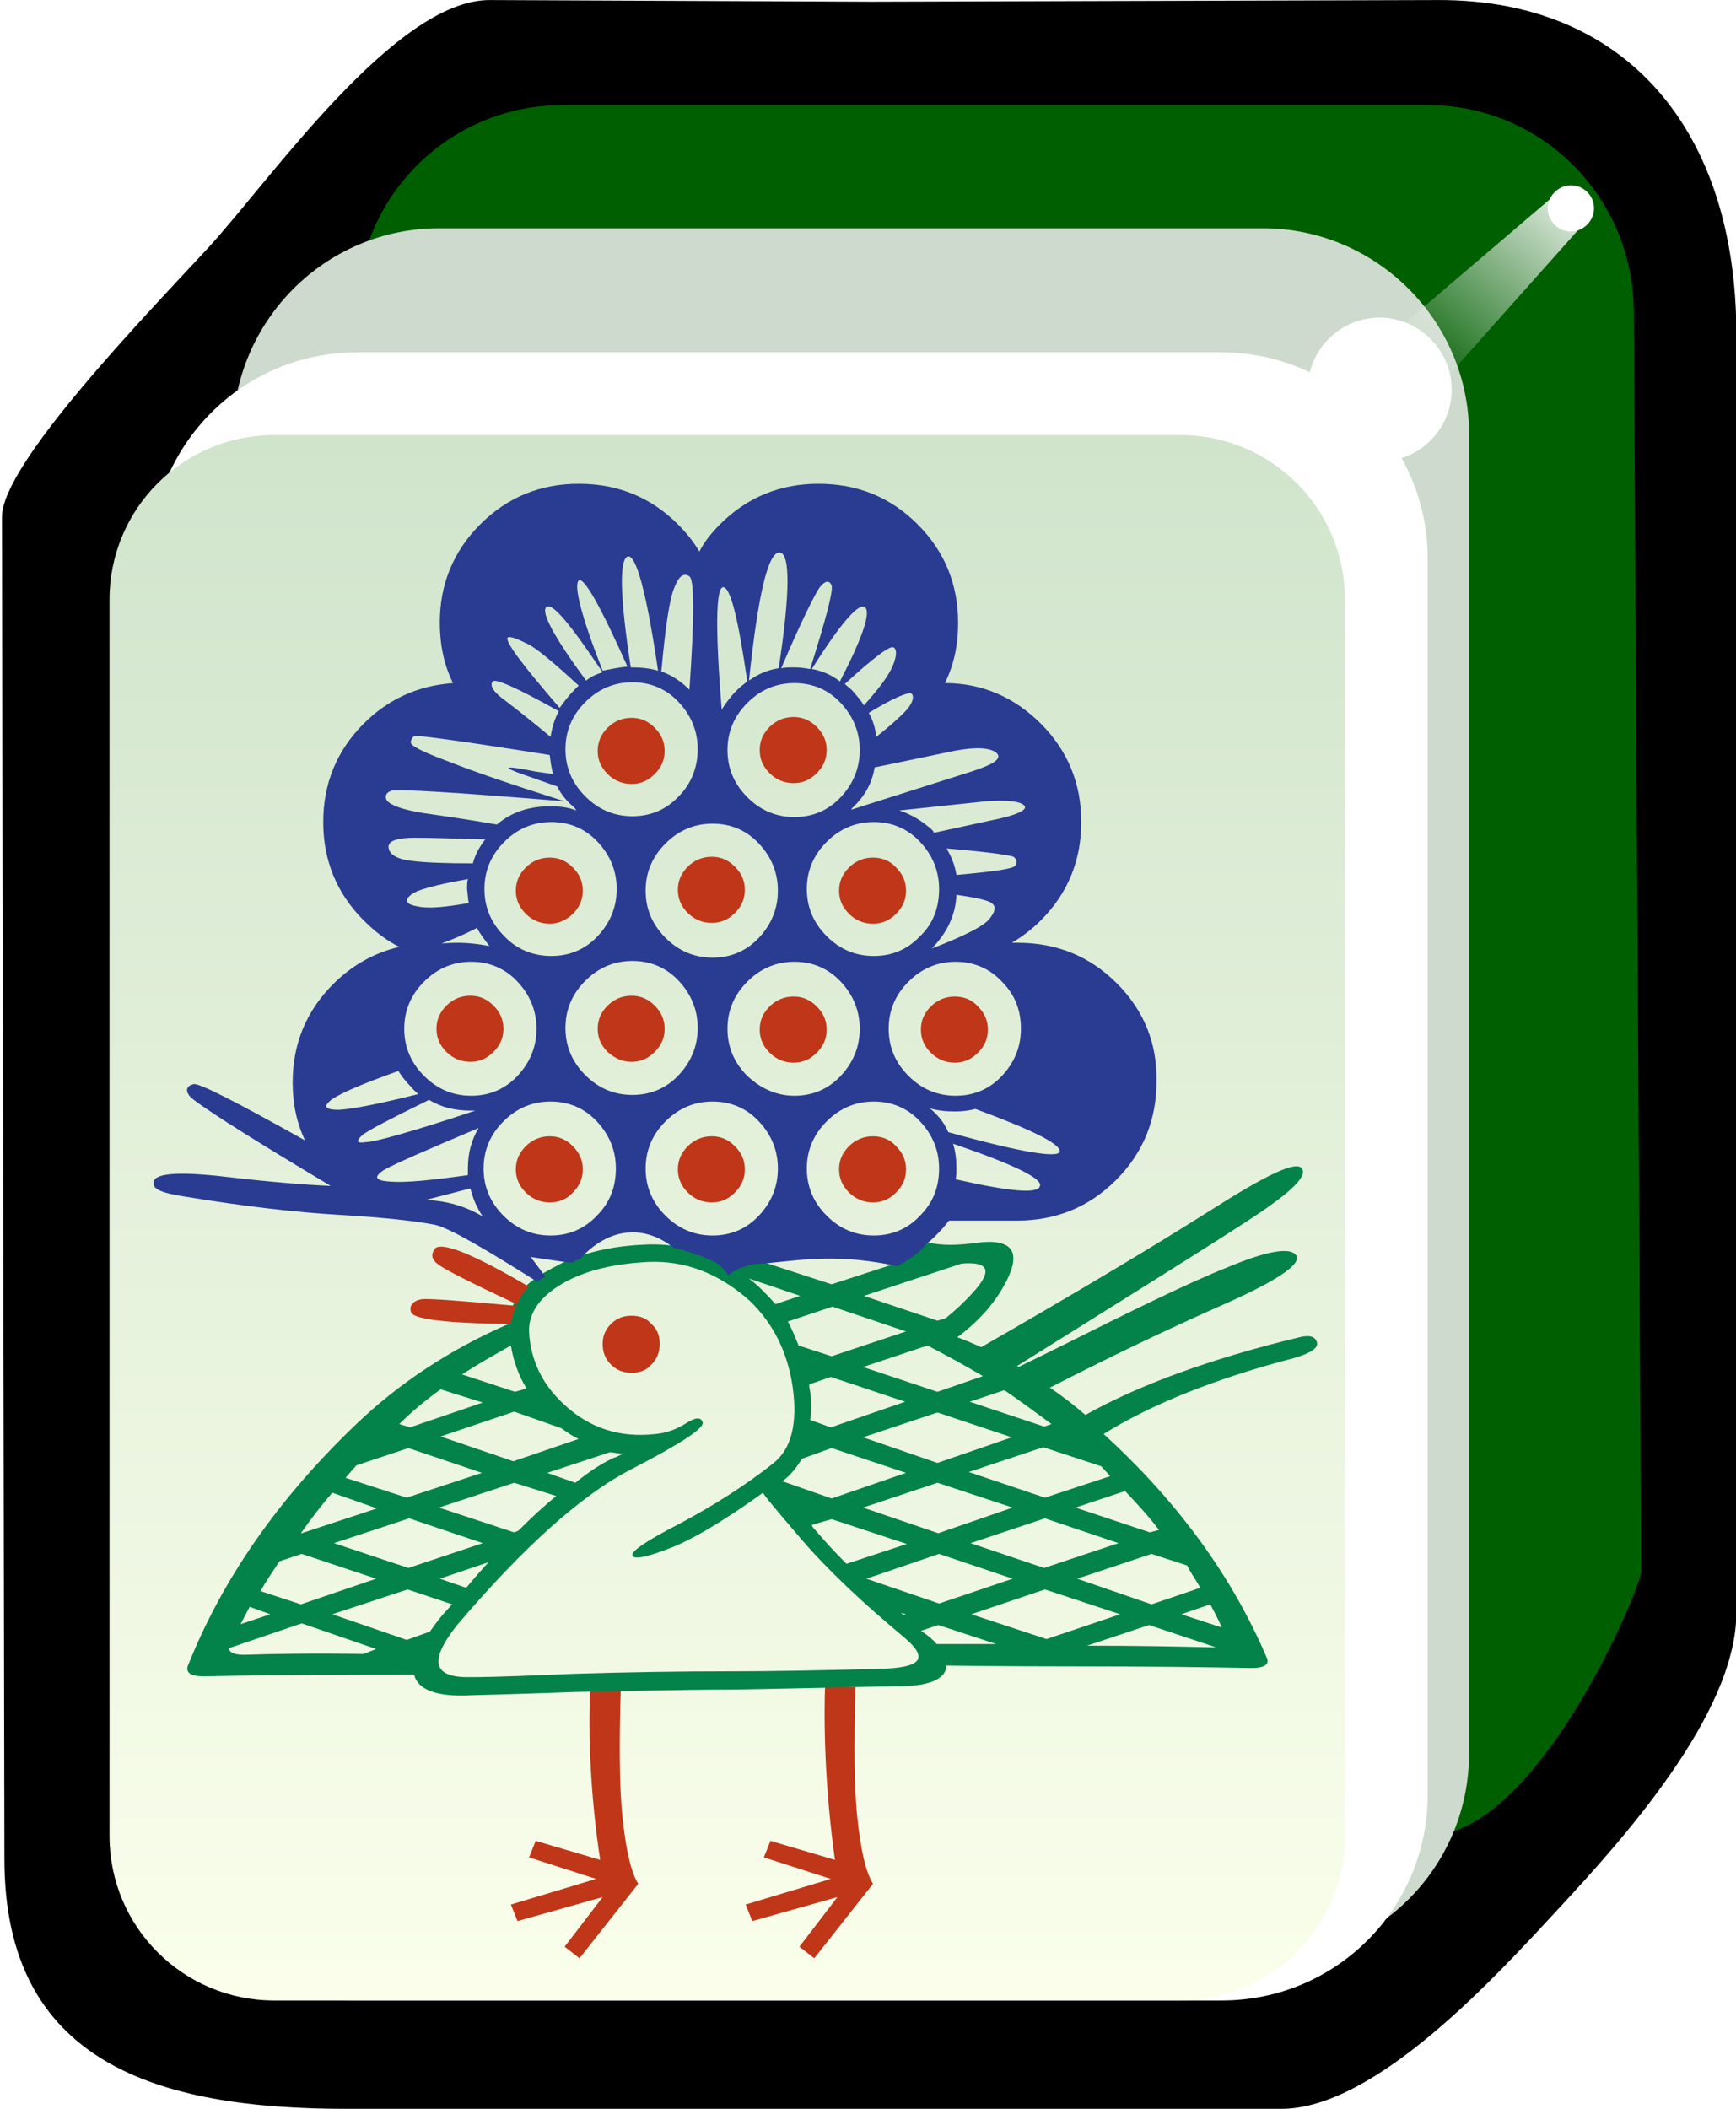 <svg
	xmlns="http://www.w3.org/2000/svg" id="svg2985" x="0" y="0" enable-background="new -192 293.9 210 255" version="1.1" viewBox="-192 293.9 210 255" xml:space="preserve">
	<style>.st410{fill:#fff}.st411{fill:#bf3718}</style>
	<switch>
		<g>
			<filter id="filter3970-5" width="1.217" height="1.215" x="-.109" y="-.108" color-interpolation-filters="sRGB">
				<feGaussianBlur id="feGaussianBlur3972-8" stdDeviation=".128"/>
			</filter>
			<g id="g4630" transform="matrix(1.001 0 0 1 -1.376 203.406)">
				<g id="g3062">
					<path id="rect4031" d="M-131.2 90.5l46.1.2 68.4-.2c22.9-.1 36.1 15.9 36.1 40.4v154.6c0 12.3-14 27.7-21.4 35.7s-22.1 24.3-33.6 24.3h-113c-22.9 0-41.3-5.6-41.3-30.2l-.3-162.3c0-6.4 17.3-24.3 24.8-32.4 7.4-8 22.7-30.2 34.2-30.1z"/>
					<path id="rect3767" fill="#005f00" d="M-122.4 103.2h104.5c13.8 0 24.8 11.1 24.9 24.9l.9 152.4c0 2-12.6 32-25.8 32h-104.5c-13.8 0-24.9-11.1-24.9-24.9V128.1c0-13.8 11.1-24.9 24.9-24.9z"/>
					<path id="rect3861" fill="#cddacd" d="M-137.4 118.1h99.6c13.7 0 24.9 11.2 24.9 24.9v159.5c0 13.8-11.1 24.9-24.9 24.9h-99.6c-13.7 0-24.9-11.2-24.9-24.9V143.1c0-13.8 11.2-25 24.9-25z"/>
					<path id="rect3765" d="M-147.3 133.1h104.5c13.7 0 24.9 11.2 24.9 24.9v149.5c0 13.8-11.1 24.9-24.9 24.9h-104.5c-13.7 0-24.9-11.2-24.9-24.9V158c0-13.7 11.1-24.9 24.9-24.9z" class="st410"/>
					<linearGradient id="rect3008_1_" x1="-324.883" x2="-324.883" y1="569.587" y2="531.068" gradientTransform="matrix(4.981 0 0 -4.984 1515.62 2981.96)" gradientUnits="userSpaceOnUse">
						<stop offset="0" stop-color="#d0e4cc"/>
						<stop offset="1" stop-color="#fbffec"/>
					</linearGradient>
					<path id="rect3008" fill="url(#rect3008_1_)" d="M-47.8 143.1h-109.5c-11 0-19.9 8.9-19.9 19.9v149.5c0 11 8.9 19.9 19.9 19.9h109.5c11 0 19.9-8.9 19.9-19.9V163c0-11-8.9-19.9-19.9-19.9zm-71.8 152.4h5-5zm27 0h6-6z"/>
					<path id="path3932" d="M2.2 115.7c0 1.5-1.3 2.8-2.8 2.8s-2.8-1.3-2.8-2.8 1.3-2.8 2.8-2.8 2.8 1.2 2.8 2.8z" class="st410"/>
					<g id="path3936" filter="url(#filter3970-5)">
						<linearGradient id="SVGID_2_" x1="-315.771" x2="-318.887" y1="590.47" y2="587.001" gradientTransform="matrix(7.101 0 0 -6.689 2243.616 4061.265)" gradientUnits="userSpaceOnUse">
							<stop offset="0" stop-color="#fff"/>
							<stop offset="1" stop-color="#fff" stop-opacity="0"/>
						</linearGradient>
						<path fill="url(#SVGID_2_)" d="M-2.8 114.3l-28.8 24.6 8.2 6 25.2-28.3z"/>
					</g>
					<path id="path3882" d="M-15 137.6c0 4.8-3.9 8.7-8.7 8.7-4.8 0-8.7-3.9-8.7-8.7 0-4.8 3.9-8.7 8.7-8.7 4.7 0 8.7 3.9 8.7 8.7z" class="st410"/>
				</g>
			</g>
			<path d="M-105.9 405.5c1.1 0 2-.4 2.8-1.2.8-.8 1.2-1.7 1.2-2.8s-.4-2-1.2-2.8c-.8-.8-1.7-1.2-2.8-1.2s-2.1.4-2.9 1.2c-.8.8-1.2 1.7-1.2 2.8s.4 2 1.2 2.8c.8.8 1.8 1.2 2.9 1.2zM-122.7 404.4c.8-.8 1.2-1.7 1.2-2.8s-.4-2-1.2-2.8c-.8-.8-1.7-1.2-2.8-1.2s-2.1.4-2.9 1.2c-.8.8-1.2 1.7-1.2 2.8s.4 2 1.2 2.8c.8.8 1.8 1.2 2.9 1.2s2.1-.5 2.8-1.2zM-135.1 422.3c1.1 0 2-.4 2.8-1.2.8-.8 1.2-1.7 1.2-2.8s-.4-2-1.2-2.8c-.8-.8-1.7-1.2-2.8-1.2s-2.1.4-2.9 1.2c-.8.8-1.2 1.7-1.2 2.8s.4 2 1.2 2.8c.8.8 1.8 1.2 2.9 1.2zM-119.4 518.8l-7.8-2.3-.8 2 8.1 2.6-10.3 3.1.8 2 10.3-2.9-4.6 6 1.8 1.4 7.1-9c-.9-1.5-1.5-4.2-1.9-8.1-.4-3.6-.4-9.6-.2-15.7h-3.7c-.3 6.1.1 13.7 1.2 20.9zM-91 518.8l-7.8-2.3-.8 2 8.1 2.6-10.3 3.1.8 2 10.3-2.9-4.6 6 1.8 1.4 7.1-9c-.9-1.5-1.5-4.2-1.9-8.1-.4-3.7-.4-9.6-.2-15.7h-3.7c-.2 6.2.2 13.8 1.2 20.9zM-115.6 380.7c-1.1 0-2.1.4-2.9 1.2-.8.8-1.2 1.7-1.2 2.8s.4 2 1.2 2.8c.8.8 1.8 1.2 2.9 1.2s2-.4 2.8-1.2c.8-.8 1.2-1.7 1.2-2.8s-.4-2-1.2-2.8c-.8-.8-1.7-1.2-2.8-1.2zM-115.6 453c-1 0-1.8.3-2.5 1s-1 1.5-1 2.4c0 1 .3 1.8 1 2.5s1.5 1 2.5 1 1.8-.3 2.4-1c.7-.7 1-1.5 1-2.5s-.3-1.8-1-2.4c-.6-.7-1.4-1-2.4-1zM-115.6 422.3c1.1 0 2-.4 2.8-1.2.8-.8 1.2-1.7 1.2-2.8s-.4-2-1.2-2.8c-.8-.8-1.7-1.2-2.8-1.2s-2.1.4-2.9 1.2c-.8.8-1.2 1.7-1.2 2.8s.4 2 1.2 2.8c.9.8 1.8 1.2 2.9 1.2zM-86.4 431.3c-1.1 0-2.1.4-2.9 1.2-.8.8-1.2 1.7-1.2 2.8 0 1.1.4 2 1.2 2.8.8.8 1.8 1.2 2.9 1.2s2-.4 2.8-1.2c.8-.8 1.2-1.7 1.2-2.8 0-1.1-.4-2-1.2-2.8-.7-.8-1.7-1.2-2.8-1.2zM-86.4 397.6c-1.1 0-2.1.4-2.9 1.2-.8.8-1.2 1.7-1.2 2.8s.4 2 1.2 2.8c.8.8 1.8 1.2 2.9 1.2s2-.4 2.8-1.2c.8-.8 1.2-1.7 1.2-2.8s-.4-2-1.2-2.8c-.7-.8-1.7-1.2-2.8-1.2zM-98.9 415.6c-.8.8-1.2 1.7-1.2 2.8s.4 2 1.2 2.8c.8.8 1.8 1.2 2.9 1.2s2-.4 2.8-1.2c.8-.8 1.2-1.7 1.2-2.8s-.4-2-1.2-2.8c-.8-.8-1.7-1.2-2.8-1.2s-2.1.4-2.9 1.2zM-122.7 438.1c.8-.8 1.2-1.7 1.2-2.8 0-1.1-.4-2-1.2-2.8-.8-.8-1.7-1.2-2.8-1.2s-2.1.4-2.9 1.2c-.8.8-1.2 1.7-1.2 2.8 0 1.1.4 2 1.2 2.8.8.8 1.8 1.2 2.9 1.2s2.1-.4 2.8-1.2zM-96 388.6c1.1 0 2-.4 2.8-1.2.8-.8 1.2-1.7 1.2-2.8s-.4-2-1.2-2.8c-.8-.8-1.7-1.2-2.8-1.2s-2.1.4-2.9 1.2c-.8.8-1.2 1.7-1.2 2.8s.4 2 1.2 2.8c.8.8 1.8 1.2 2.9 1.2zM-103.1 438.1c.8-.8 1.2-1.7 1.2-2.8 0-1.1-.4-2-1.2-2.8-.8-.8-1.7-1.2-2.8-1.2s-2.1.4-2.9 1.2c-.8.8-1.2 1.7-1.2 2.8 0 1.1.4 2 1.2 2.8.8.8 1.8 1.2 2.9 1.2s2-.4 2.8-1.2zM-76.5 414.4c-1.1 0-2.1.4-2.9 1.2-.8.8-1.2 1.7-1.2 2.8s.4 2 1.2 2.8c.8.8 1.8 1.2 2.9 1.2s2-.4 2.8-1.2c.8-.8 1.2-1.7 1.2-2.8s-.4-2-1.2-2.8c-.7-.8-1.7-1.2-2.8-1.2z" class="st411"/>
			<path d="M-95.7 476.1l.2.3.2-.2z"/>
			<path fill="#038249" d="M-32.7 456.2c-.2-.7-.9-.9-2.1-.6-10.8 2.6-19.5 5.8-25.9 9.4-1.4-1.2-2.8-2.3-4.3-3.3 7.2-3.7 13.9-6.9 20.2-9.7 7.1-3.1 10.3-5.2 9.6-6.3-.7-1-3.4-.6-8.2 1.4-4.8 1.9-11.7 5.3-20.9 9.9l-4.5 2.2c-.1-.1-.1-.1-.2-.1 13.6-8.5 22.9-14.3 27.8-17.5 5.1-3.3 7.4-5.4 6.7-6.4-.7-1-4.4.8-11.3 5.2-6.8 4.3-16 9.8-27.5 16.4-.9-.4-1.8-.8-2.9-1.2 2.7-2 4.7-4.3 6-6.9 1.8-3.6.5-5.1-3.8-4.5-2.2.3-4 .3-5.5 0-.2 0-.3 0-.5-.1-.2.1-2.3 2.3-3.7 2.6l-7.7 2.5-8.3-2.7c-1.2-.3-2.5-1-3 .4-.1 0-1.3-.7-2.5-1.1-2.5-.7-3.8-1-3.8-1-1.3-.3-3.4-.5-4.9-.4-2.7.1-5.2.5-7.4 1.2-.2.1-1.2.4-1.4.5-.7.2-1.3.5-2 .9-.4.2-1.8.9-2.5 1.5-2.4 1.5-2.9 3.3-3.3 5.5-7.1 3.1-13.3 7.2-18.5 12.2-9.3 8.9-16.1 18.6-20.3 29.2-.2.8.4 1.2 1.9 1.2 4.8-.1 13.3-.2 25.5-.2.4 1.8 2.7 2.7 6.7 2.5 3.3-.1 7.5-.2 12.6-.4 0 0 14.2-.3 18.8-.3 2.8 0 18.9-.4 21-.4 3.4-.1 5.2-.9 5.3-2.5 7.7.1 12.6.1 14.8.1 9.5 0 16.9.1 22.1.2 1.5 0 2.1-.4 1.9-1.1-4.2-9.9-10.8-19-19.8-27.2 5.8-3.6 13.5-6.7 23.1-9.2 2-.6 2.9-1.2 2.7-1.9zm-32.1 9.9l-.9.3-9-3 4.2-1.4c1.9 1.3 3.8 2.7 5.7 4.1zm-22.4 18.7l8.8-3 8.9 3-8.9 3-8.8-3zm4.8 4.3l-.3.1c-.1-.1-.3-.3-.4-.3l.7.2zm-11.7-27.5v-.3l2.6-.9 9 3-9 3.1-2.5-.9c.2-1.2.2-2.5-.1-4zm2.7 7.4l9 3-9 3.1-6-2.1c.1 0 .1 0 .2-.1.9-.7 1.6-1.6 2.2-2.6l3.6-1.3zm0 8.6l9.1 3-7.3 2.4c-1.4-1.4-2.6-2.7-3.7-4-.2-.2-.4-.4-.5-.7l2.4-.7zm16.8 2.9l9-3 8.9 3-9 3-8.9-3zm-3.9-1.2l-9.1-3.1 9-3 9.1 3-9 3.1zm-9.1-11.6l9-3 9 3-9 3.1-9-3.1zm14.5-7.4l-5.5 1.9-9-3 7.8-2.6c2.3 1.2 4.5 2.4 6.7 3.7zm-2.6-13.6c3.4-.3 3.8.9 1.3 3.6-1 1.1-2.1 2.1-3.2 3l-1 .3-8.9-3 11.8-3.9zm-6.7 8.2l-9 3-4-1.3c-.4-1-.8-2-1.3-2.9l5.4-1.8 8.9 3zm-12.8-4.3l-3 1c-.6-.7-1.2-1.3-1.8-1.9-.4-.4-.9-.8-1.4-1.2l6.2 2.1zm-35 6c.3 1.8.9 3.6 1.9 5.2l-1.4.4-6.4-2.1c1.8-1.2 3.8-2.3 5.9-3.5zm-2.7 26.2c-.9 1-1.8 2-2.7 3.1l-3.2-1.1 5.9-2zm-9.7.7l-9-3 9.1-3 8.9 3-9 3zm3.7-7.3l9.1-3 5.1 1.6c-1.5 1.2-3 2.6-4.6 4.2l-.5.2-9.1-3zm13.1-4.2l7.6-2.5 1.5.2c-.4.2-.7.4-1.1.5-1.5.7-3 1.7-4.6 3l-3.4-1.2zm-4.1-1.4l-8.8-3 8.9-3 5.7 2c.7.5 1.4 1 2.1 1.3l-7.9 2.7zm-8.8-8.7l5.1 1.6-8.8 3-1.3-.4c1.5-1.5 3.2-2.9 5-4.2zm-10.2 9.2l6.3-2.1 8.9 3-9.1 3-7.4-2.4c.4-.5.9-1 1.3-1.5zm-2.9 3.3l5.4 1.9-9.1 3h-.1c1.2-1.7 2.4-3.3 3.8-4.9zm-6.4 8.3l2.7-.9 9 3-9.1 3.1-4.9-1.6c.7-1.2 1.5-2.4 2.3-3.6zm-3.6 5.5l2.5.9-3.6 1.2c.3-.6.7-1.3 1.1-2.1zm13.8 5.7c-6.4-.1-11.3 0-14.5.1-1.2 0-1.8-.3-1.8-.8l8.8-3 9 3.1-1.5.6zm5.2-1.7l-9-3.1 9.1-3 5.4 1.8c-.4.4-.7.8-1.1 1.2-.6.7-1.1 1.4-1.6 2.1l-2.8 1zm57.1 3.5c-7.3.2-13.2.3-17.9.3-6.2 0-12.5.1-18.9.3-5.1.2-9.3.4-12.6.4-4.5.1-5.1-1.9-1.6-6.3 8-9.4 15-15.7 21-18.8 6-3.1 8.9-5 8.7-5.7-.2-.7-.9-.6-2 .1s-2.4 1.2-3.7 1.3c-4.3.5-8-.7-11.1-3.6-2.6-2.4-4-5.3-4.2-8.7-.1-2.4 1.4-4.5 4.6-6.2 2.5-1.3 5.7-2.1 9.8-2.3 4.5-.2 8.6 1.4 12.3 4.7 2.9 2.8 4.6 6.3 5.2 10.5.6 4.4-.2 7.4-2.3 9.1-3.4 2.7-7.2 5.1-11.3 7.3-4.1 2.1-6 3.4-5.8 3.9s1.7.2 4.3-.8c2.7-1 6.5-3.2 11.5-6.8.1.3 1.7 2.2 4.7 5.7s7.2 7.5 12.5 11.9c2.9 2.5 1.9 3.6-3.2 3.7zm7-3c-.4-.5-1.1-1.1-1.9-1.6l2.1-.7 7 2.3h-7.2zm13.3-.6l-9.1-3 8.9-3 9.1 3-8.9 3zm20 1c-4-.1-9-.2-15.1-.2l7.5-2.5 8.1 2.7h-.5zm1.2-2.4l-4.9-1.6 3.5-1.2c.5.9 1 1.9 1.4 2.8zm-2.6-4.8l-5.9 2-9-3.1 9-3 4.3 1.4c.5 1 1.1 1.8 1.6 2.7zm-5-7l-1.1.3-9-3 6-2c1.5 1.6 2.9 3.1 4.1 4.7zm-5.9-6.5l-7.9 2.6-9.2-3.1 9-3 7 2.3 1.1 1.2z"/>
			<path d="M-141 451c-1 .2-1.5.7-1.3 1.5.1.9 4.1 1.4 11.9 1.5h.2c.1-.8.4-1.7.8-2.4.3-.8.7-1.5 1.4-2.1-6.8-4-10.6-5.5-11.4-4.6-.5.7-.4 1.3.4 1.9.8.6 3.9 2.2 9.5 4.8l-.1.2c-6.7-.6-10.4-.9-11.4-.8z" class="st411"/>
			<path fill="#2a3b92" d="M-56.9 412.8c-3.3-3.3-7.3-4.9-12-4.9h-.7c1.2-.7 2.4-1.6 3.5-2.7 3.3-3.3 4.9-7.3 4.9-11.9s-1.6-8.6-4.9-11.9c-3.2-3.2-7.1-4.9-11.6-4.9 1.1-2.2 1.6-4.6 1.6-7.3 0-4.6-1.6-8.6-4.9-11.9s-7.3-4.9-12-4.9c-4.6 0-8.6 1.6-11.9 4.9-1 1-1.9 2.1-2.5 3.3-.7-1.2-1.6-2.3-2.6-3.3-3.3-3.3-7.3-4.9-12-4.9-4.6 0-8.6 1.6-11.9 4.9s-4.9 7.3-4.9 11.9c0 2.6.5 5.1 1.6 7.3-4.2.3-7.8 1.9-10.8 4.9-3.3 3.3-4.9 7.3-4.9 11.9s1.6 8.6 4.9 11.9c1.3 1.3 2.7 2.4 4.3 3.2-3 .7-5.7 2.2-8 4.5-3.3 3.3-4.9 7.3-4.9 11.9 0 2.6.5 4.9 1.5 7-8.4-4.7-12.9-7-13.5-6.8-.8.2-1 .7-.5 1.4s6.2 4.4 17.1 10.9c-2.5-.1-6.7-.4-12.7-1.1-6-.7-8.9-.4-8.7.8-.1.7 1.1 1.2 3.8 1.6 7.3 1.2 13.5 1.9 18.6 2.2 5.1.3 9 .7 11.6 1.2 1.8.4 6.2 3 12.4 6.9.3-.3.6-.4 1-.6l-1.8-2.4c1.4.2 3.3.5 4.9.7.5-.2.4-.3 1-.4 3.6-4 7.9-4.2 11.4-1.4.6.1 1.1.2 1.5.4.4.1.8.2 1.1.4.6.1 1.1.3 1.6.6 1.1.3 1.9 1.1 2.4 1.9.6-.5 1.3-.9 2.2-1.1.5-.2 1.1-.3 1.8-.3h.2c5.1-.5 9.2-1.2 16.2.3.4-.2.8-.4 1.1-.6.4-.2 1.1-.8 1.3-.9.5-.4.8-.8 1.2-1.2 1.1-.9 2-1.9 2.7-2.8h8.2c4.7 0 8.7-1.6 12-4.9 3.3-3.3 4.9-7.3 4.9-11.9.1-4.6-1.5-8.6-4.8-11.9zm-11.6 5.5c0 2.2-.8 4.1-2.3 5.7-1.5 1.6-3.4 2.4-5.6 2.4s-4.1-.8-5.7-2.4c-1.6-1.6-2.4-3.5-2.4-5.7s.8-4.1 2.4-5.7c1.6-1.6 3.5-2.4 5.7-2.4s4.1.8 5.6 2.4c1.6 1.6 2.3 3.5 2.3 5.7zm-12.2-11.2c-1.5 1.6-3.4 2.4-5.6 2.4s-4.1-.8-5.7-2.4c-1.6-1.6-2.4-3.5-2.4-5.7s.8-4.1 2.4-5.7c1.6-1.6 3.5-2.4 5.7-2.4s4.1.8 5.6 2.4c1.5 1.6 2.3 3.5 2.3 5.7s-.7 4.2-2.3 5.7zm4.4-5c2.1.3 3.5.6 4.1.9.7.4.7 1-.1 2-.7.9-3.1 2.1-7 3.6 1.8-1.8 2.9-4 3-6.5zm7.1-3.5c-.4.4-2.7.7-7.1 1.1-.2-1.2-.6-2.2-1.2-3.2 4.9.4 7.6.8 8.1 1 .4.3.5.7.2 1.1zm1.1-7.3c.5.5-.9 1.2-4 1.8l-6.9 1.5c-.1-.1-.1-.2-.2-.3-1.2-1.1-2.5-1.9-4-2.4l10.4-1.1c2.7-.2 4.2 0 4.7.5zm-8.5-6.6c2.6-.5 4.3-.4 5.1.2.8.7-.2 1.4-3 2.3l-14.5 4.6c0-.1 0-.1.1-.2 1.5-1.4 2.4-3 2.7-4.9l9.6-2zm-5.1-6.9c.3.4.1 1-.5 1.8-.6.7-1.9 1.9-3.8 3.4-.1-1-.4-2-.9-2.9 3.1-1.9 4.9-2.6 5.2-2.3zm-2.2-5.6c.4.2.4 1-.1 2.2-.5 1.2-1.7 2.8-3.5 4.8-.4-.7-.9-1.2-1.4-1.8-.3-.3-.6-.5-.9-.8 3.5-3.2 5.5-4.7 5.9-4.4zm-3.4-4.8c.6.7-.4 3.7-3.1 8.9-1-.8-2.2-1.3-3.4-1.5 3.6-5.7 5.8-8.2 6.5-7.4zm-4.1-2.7c.2.7-.7 4.1-2.6 10.1-.6-.1-1.2-.2-1.9-.2-.6 0-1.1 0-1.6.1 2.4-5.6 4-8.8 4.6-9.7.7-.9 1.2-1 1.5-.3zm-6.3-4c1.3.1 1.3 4.8-.1 14-1.3.2-2.5.7-3.6 1.5 1.1-10.4 2.3-15.5 3.7-15.5zm1.8 15.8c2.2 0 4.1.8 5.6 2.4 1.5 1.6 2.3 3.5 2.3 5.7s-.8 4.1-2.3 5.7c-1.5 1.6-3.4 2.4-5.6 2.4s-4.1-.8-5.7-2.4c-1.6-1.6-2.4-3.5-2.4-5.7s.8-4.1 2.4-5.7c1.6-1.6 3.5-2.4 5.7-2.4zm-8.6-11.6c.9.1 1.8 3.9 2.9 11.4-.4.3-.9.7-1.3 1.1-.7.7-1.3 1.5-1.8 2.3-.8-9.9-.7-14.8.2-14.8zm-1.3 28.6c2.2 0 4.1.8 5.6 2.4 1.5 1.6 2.3 3.5 2.3 5.7s-.8 4.1-2.3 5.7c-1.5 1.6-3.4 2.4-5.6 2.4s-4.1-.8-5.7-2.4c-1.6-1.6-2.4-3.5-2.4-5.7s.8-4.1 2.4-5.7c1.6-1.6 3.5-2.4 5.7-2.4zm-4.1-3.3c-1.5 1.6-3.4 2.4-5.6 2.4s-4.1-.8-5.7-2.4c-1.6-1.6-2.4-3.5-2.4-5.7s.8-4.1 2.4-5.7c1.6-1.6 3.5-2.4 5.7-2.4s4.1.8 5.6 2.4c1.5 1.6 2.3 3.5 2.3 5.7s-.8 4.2-2.3 5.7zm-25.4 12.9c-2.9.5-4.9.7-6.2.4-1.3-.2-1.6-.7-.9-1.3.7-.7 3.1-1.3 7-2-.1.4-.1.8-.1 1.2.1.7.1 1.2.2 1.7zm1 3c.4.8 1 1.5 1.5 2.2-2-.4-3.9-.5-5.8-.3 1.3-.5 2.8-1.1 4.3-1.9zm-6.4 6.5c1.6-1.6 3.5-2.4 5.7-2.4s4.1.8 5.6 2.4c1.5 1.6 2.3 3.5 2.3 5.7s-.8 4.1-2.3 5.7c-1.5 1.6-3.4 2.4-5.6 2.4s-4.1-.8-5.7-2.4c-1.6-1.6-2.4-3.5-2.4-5.7s.8-4.1 2.4-5.7zm9.7-5.5c-1.6-1.6-2.4-3.5-2.4-5.7s.8-4.1 2.4-5.7c1.6-1.6 3.5-2.4 5.7-2.4s4.1.8 5.6 2.4c1.5 1.6 2.3 3.5 2.3 5.7s-.8 4.1-2.3 5.7c-1.5 1.6-3.4 2.4-5.6 2.4s-4.2-.8-5.7-2.4zm20.6-42.2c.5-1.3 1.1-1.8 1.8-1.3.6.4.6 5 0 13.7-1-1-2.2-1.8-3.4-2.2.5-5.5 1-8.9 1.6-10.2zm-5.7-3.7c1-.4 2.3 4.2 3.7 13.8-1-.3-2.1-.4-3.2-.4h-.1c-1.3-8.5-1.4-12.9-.4-13.4zm-5.9 2.9c.6-.5 2.6 3 5.9 10.4-1 .1-2 .3-3 .5-2.6-6.6-3.5-10.3-2.9-10.9zm-3.9 3.2c.7-.6 2.9 2.1 6.8 7.9-.7.2-1.4.5-2 1-3.9-5.3-5.5-8.3-4.8-8.9zm-2 4.6c1.3.8 3.3 2.5 5.9 4.9l-.5.5c-.7.7-1.3 1.5-1.8 2.2-4.5-5.2-6.6-8-6.3-8.5.3-.2 1.1.1 2.7.9zm-4.5 4.4c.3-.4 3 .8 8 3.6-.5.9-.8 1.9-1 3.1-2.4-2-4.2-3.4-5.5-4.4-1.4-1-1.9-1.8-1.5-2.3zm-12.2 13.2c.7-.2 7.7.2 20.9 1.3-6.3-2-11-3.6-14-4.8-3-1.1-4.6-1.9-4.6-2.3 0-.4.2-.7.5-.8.3-.1 5.7.6 16.3 2.3.1.8.2 1.6.4 2.3l-2.1-.3c-4-.8-4.3-.6-1.1.5l3.7 1.3c.5 1 1.2 1.8 2 2.5.1.1.3.3.3.4-1-.4-2-.5-3.2-.5-2.5 0-4.6.7-6.4 2.2-4-.7-7-1.1-9-1.4-2.4-.4-3.8-.9-4.3-1.5-.3-.5-.1-1 .6-1.2zm-.4 6.9c-.1-.8 1-1.2 3.2-1.2 1.9 0 4.7.1 8.5.2-.7.9-1.2 1.8-1.5 2.9-3.3 0-5.8-.1-7.4-.3-1.8-.2-2.7-.8-2.8-1.6zm-6.8 30.4c1.2-.8 3.8-1.9 8-3.4.4.7 1 1.4 1.6 2 .2.3.5.5.8.8-4.8 1.2-7.9 1.8-9.6 1.9-1.7 0-2-.4-.8-1.3zm3.7 4.3c.8-.6 3.5-2 8-4.2 1.5.9 3.1 1.3 5.1 1.3h.5c-7.8 2.6-12.2 3.8-13.2 3.8-1.2.2-1.3-.1-.4-.9zm3.6 5.7c-2.1-.1-2.4-.5-1.1-1.4 1.2-.7 5.1-2.4 11.5-5.1-.9 1.5-1.3 3.1-1.3 4.9v.8c-4.3.6-7.3.9-9.1.8zm4 2.2l5.4-1.4c.3 1.2.8 2.4 1.5 3.4-2-1.2-4.3-1.9-6.9-2zm20.7 1.9c-1.5 1.6-3.4 2.4-5.6 2.4s-4.1-.8-5.7-2.4c-1.6-1.6-2.4-3.5-2.4-5.7s.8-4.1 2.4-5.7c1.6-1.6 3.5-2.4 5.7-2.4s4.1.8 5.6 2.4c1.5 1.6 2.3 3.5 2.3 5.7s-.7 4.1-2.3 5.7zm4.3-14.6c-2.2 0-4.1-.8-5.7-2.4-1.6-1.6-2.4-3.5-2.4-5.7s.8-4.1 2.4-5.7c1.6-1.6 3.5-2.4 5.7-2.4s4.1.8 5.6 2.4c1.5 1.6 2.3 3.5 2.3 5.7s-.8 4.1-2.3 5.7c-1.5 1.6-3.4 2.4-5.6 2.4zm15.3 14.6c-1.5 1.6-3.4 2.4-5.6 2.4s-4.1-.8-5.7-2.4c-1.6-1.6-2.4-3.5-2.4-5.7s.8-4.1 2.4-5.7c1.6-1.6 3.5-2.4 5.7-2.4s4.1.8 5.6 2.4c1.5 1.6 2.3 3.5 2.3 5.7s-.8 4.1-2.3 5.7zm-1.4-16.9c-1.6-1.6-2.4-3.5-2.4-5.7s.8-4.1 2.4-5.7c1.6-1.6 3.5-2.4 5.7-2.4s4.1.8 5.6 2.4c1.5 1.6 2.3 3.5 2.3 5.7s-.8 4.1-2.3 5.7c-1.5 1.6-3.4 2.4-5.6 2.4s-4.1-.9-5.7-2.4zm20.9 16.9c-1.5 1.6-3.4 2.4-5.6 2.4s-4.1-.8-5.7-2.4c-1.6-1.6-2.4-3.5-2.4-5.7s.8-4.1 2.4-5.7c1.6-1.6 3.5-2.4 5.7-2.4s4.1.8 5.6 2.4c1.5 1.6 2.3 3.5 2.3 5.7s-.7 4.1-2.3 5.7zm4.3-4.4c.1-.4.1-.9.1-1.3 0-1-.1-2-.4-3 7.3 2.5 10.8 4.2 10.5 5.1-.2 1-3.6.7-10.2-.8zm-.9-5.7c-.4-1-1.1-1.9-2-2.7-.1-.1-.2-.1-.3-.2 1 .3 2 .4 3.2.4.8 0 1.6-.1 2.4-.3 6.8 2.5 10.2 4.2 10.2 5.1 0 .9-4.5.2-13.5-2.3z"/>
		</g>
	</switch>
</svg>